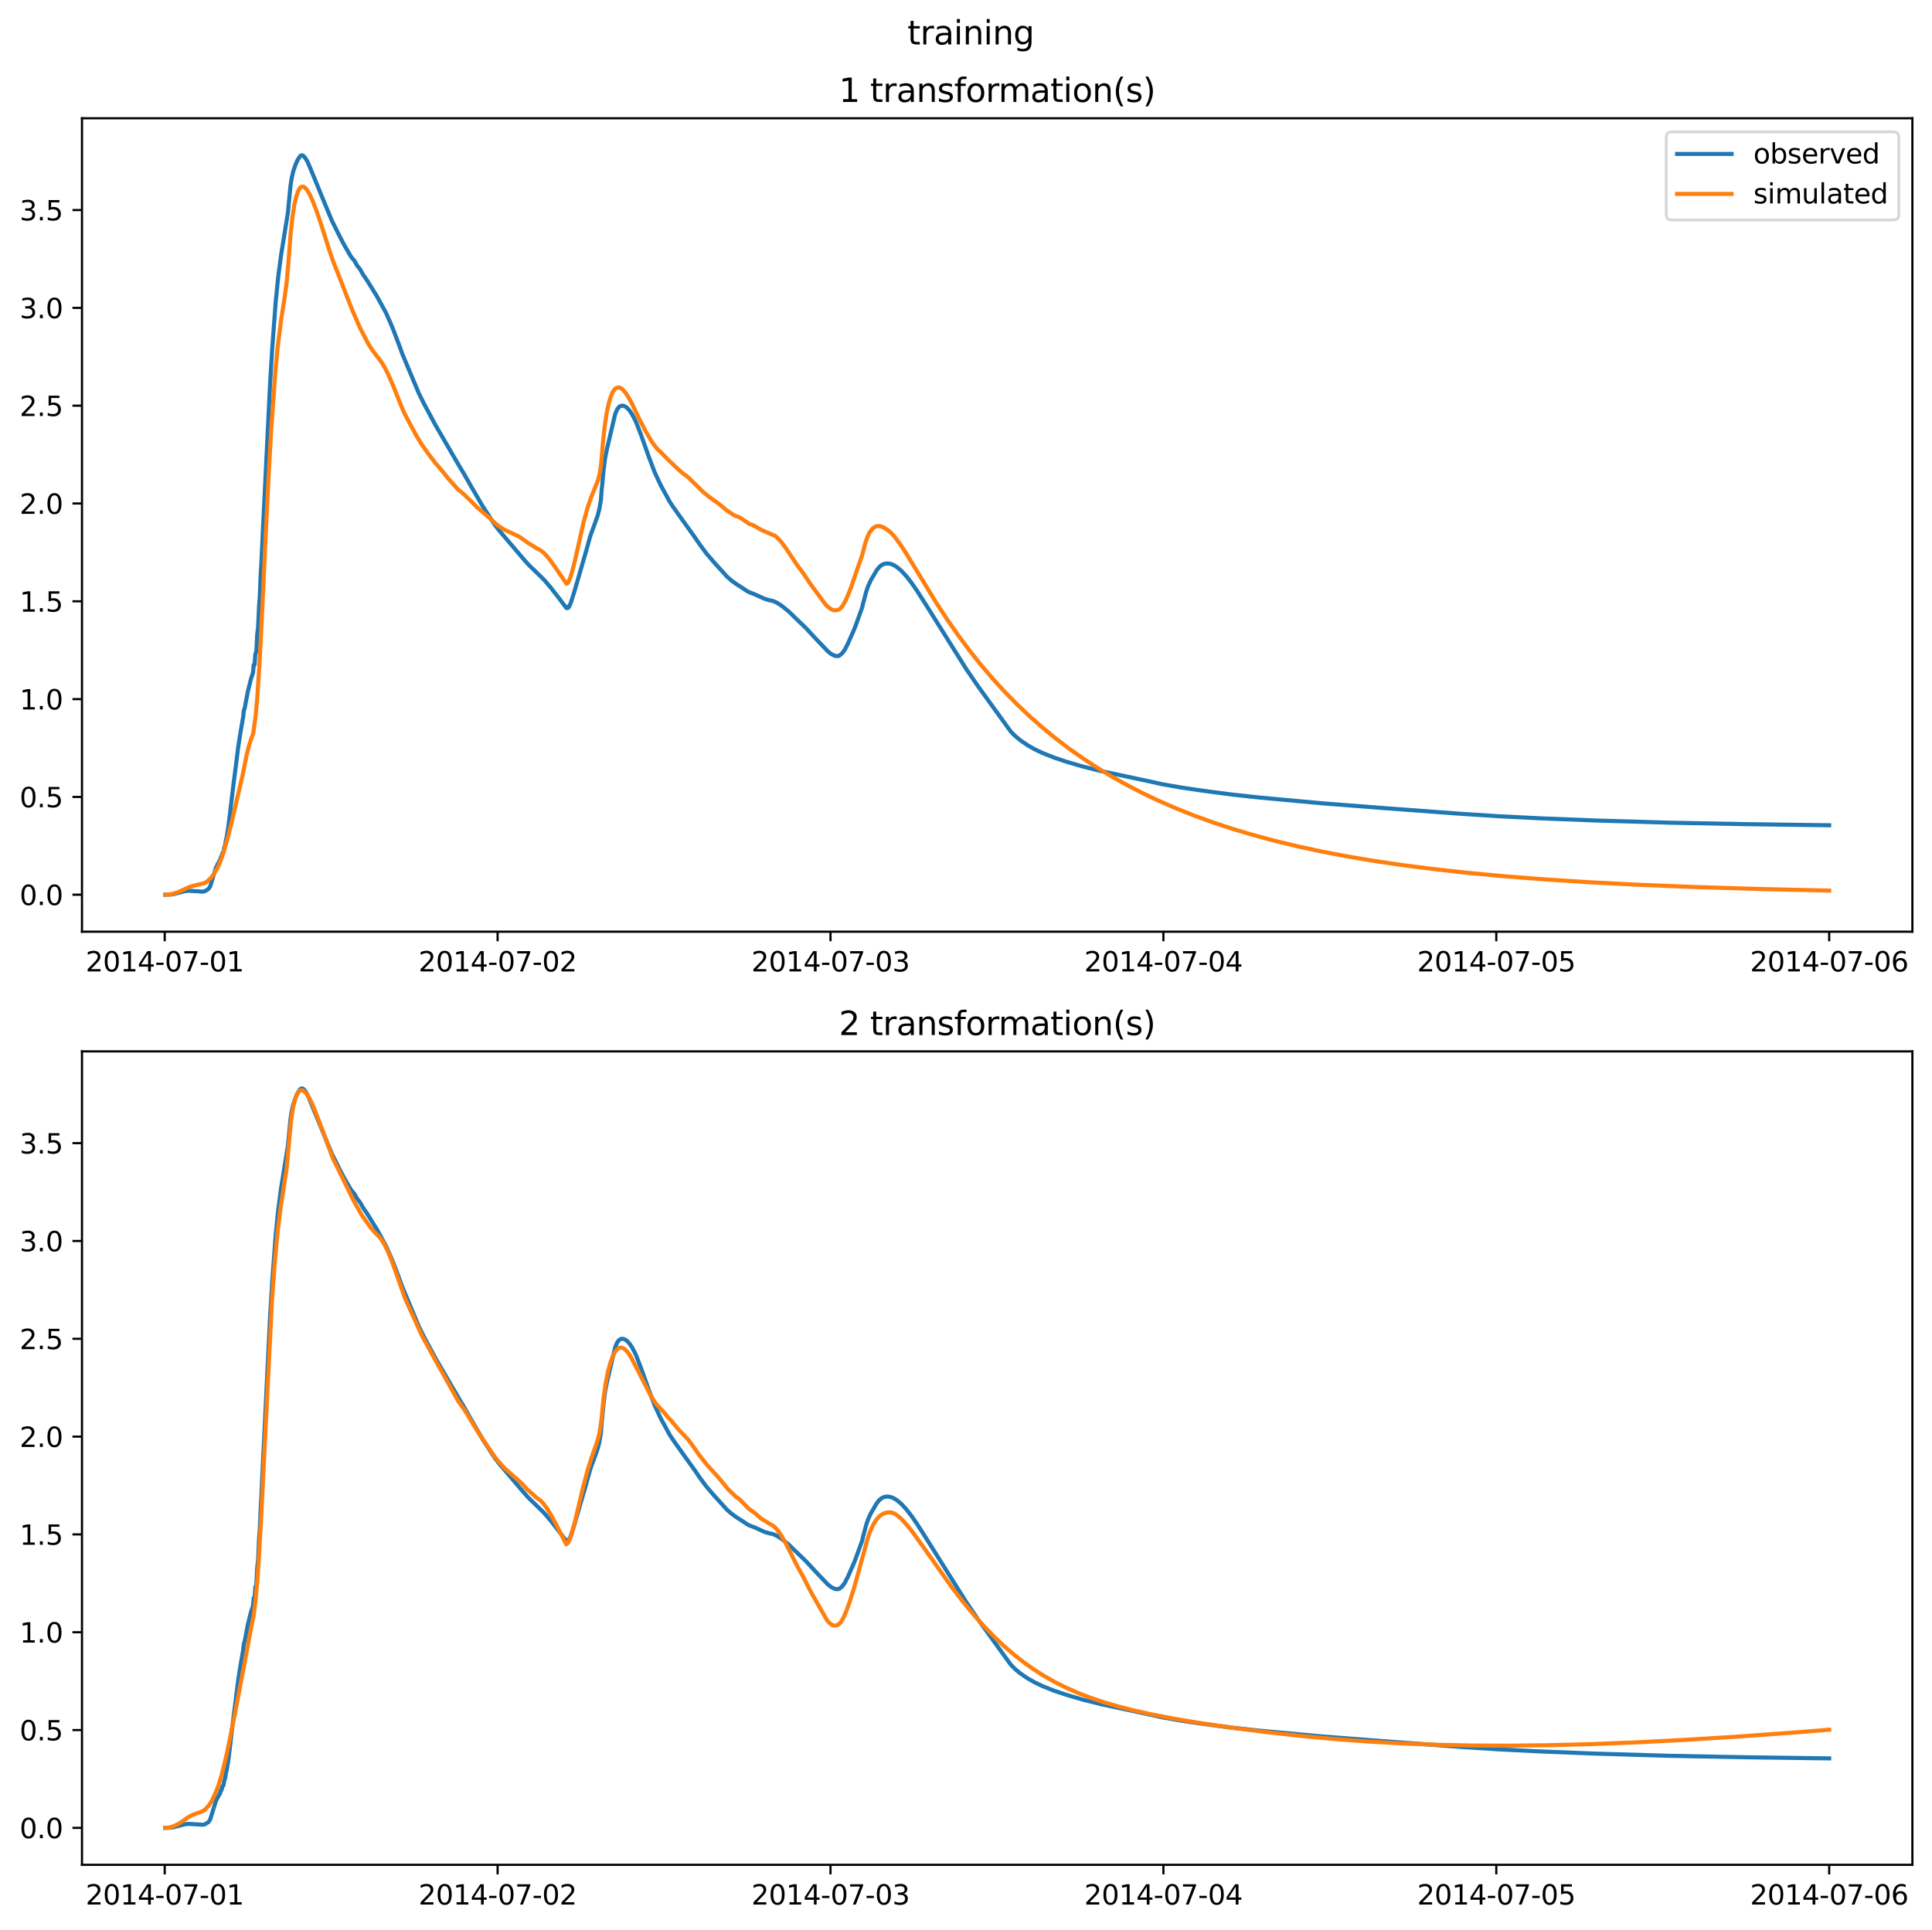 <?xml version="1.0" encoding="utf-8" standalone="no"?>
<!DOCTYPE svg PUBLIC "-//W3C//DTD SVG 1.1//EN"
  "http://www.w3.org/Graphics/SVG/1.1/DTD/svg11.dtd">
<svg xmlns:xlink="http://www.w3.org/1999/xlink" width="709.427pt" height="708.798pt" viewBox="0 0 709.427 708.798" xmlns="http://www.w3.org/2000/svg" version="1.1">
 <defs>
  <style type="text/css">*{stroke-linejoin: round; stroke-linecap: butt}</style>
 </defs>
 <g id="figure_1">
  <g id="patch_1">
   <path d="M 0 708.798 
L 709.427 708.798 
L 709.427 0 
L 0 0 
z
" style="fill: #ffffff"/>
  </g>
  <g id="axes_1">
   <g id="patch_2">
    <path d="M 30.103 342.2 
L 702.227 342.2 
L 702.227 43.44 
L 30.103 43.44 
z
" style="fill: #ffffff"/>
   </g>
   <g id="matplotlib.axis_1">
    <g id="xtick_1">
     <g id="line2d_1">
      <defs>
       <path id="mc8ec9357ed" d="M 0 0 
L 0 3.5 
" style="stroke: #000000; stroke-width: 0.8"/>
      </defs>
      <g>
       <use xlink:href="#mc8ec9357ed" x="60.484" y="342.2" style="stroke: #000000; stroke-width: 0.8"/>
      </g>
     </g>
     <g id="text_1">
      <!-- 2014-07-01 -->
      <g transform="translate(31.427 356.798) scale(0.1 -0.1)">
       <defs>
        <path id="DejaVuSans-32" d="M 1228 531 
L 3431 531 
L 3431 0 
L 469 0 
L 469 531 
Q 828 903 1448 1529 
Q 2069 2156 2228 2338 
Q 2531 2678 2651 2914 
Q 2772 3150 2772 3378 
Q 2772 3750 2511 3984 
Q 2250 4219 1831 4219 
Q 1534 4219 1204 4116 
Q 875 4013 500 3803 
L 500 4441 
Q 881 4594 1212 4672 
Q 1544 4750 1819 4750 
Q 2544 4750 2975 4387 
Q 3406 4025 3406 3419 
Q 3406 3131 3298 2873 
Q 3191 2616 2906 2266 
Q 2828 2175 2409 1742 
Q 1991 1309 1228 531 
z
" transform="scale(0.016)"/>
        <path id="DejaVuSans-30" d="M 2034 4250 
Q 1547 4250 1301 3770 
Q 1056 3291 1056 2328 
Q 1056 1369 1301 889 
Q 1547 409 2034 409 
Q 2525 409 2770 889 
Q 3016 1369 3016 2328 
Q 3016 3291 2770 3770 
Q 2525 4250 2034 4250 
z
M 2034 4750 
Q 2819 4750 3233 4129 
Q 3647 3509 3647 2328 
Q 3647 1150 3233 529 
Q 2819 -91 2034 -91 
Q 1250 -91 836 529 
Q 422 1150 422 2328 
Q 422 3509 836 4129 
Q 1250 4750 2034 4750 
z
" transform="scale(0.016)"/>
        <path id="DejaVuSans-31" d="M 794 531 
L 1825 531 
L 1825 4091 
L 703 3866 
L 703 4441 
L 1819 4666 
L 2450 4666 
L 2450 531 
L 3481 531 
L 3481 0 
L 794 0 
L 794 531 
z
" transform="scale(0.016)"/>
        <path id="DejaVuSans-34" d="M 2419 4116 
L 825 1625 
L 2419 1625 
L 2419 4116 
z
M 2253 4666 
L 3047 4666 
L 3047 1625 
L 3713 1625 
L 3713 1100 
L 3047 1100 
L 3047 0 
L 2419 0 
L 2419 1100 
L 313 1100 
L 313 1709 
L 2253 4666 
z
" transform="scale(0.016)"/>
        <path id="DejaVuSans-2d" d="M 313 2009 
L 1997 2009 
L 1997 1497 
L 313 1497 
L 313 2009 
z
" transform="scale(0.016)"/>
        <path id="DejaVuSans-37" d="M 525 4666 
L 3525 4666 
L 3525 4397 
L 1831 0 
L 1172 0 
L 2766 4134 
L 525 4134 
L 525 4666 
z
" transform="scale(0.016)"/>
       </defs>
       <use xlink:href="#DejaVuSans-32"/>
       <use xlink:href="#DejaVuSans-30" x="63.623"/>
       <use xlink:href="#DejaVuSans-31" x="127.246"/>
       <use xlink:href="#DejaVuSans-34" x="190.869"/>
       <use xlink:href="#DejaVuSans-2d" x="254.492"/>
       <use xlink:href="#DejaVuSans-30" x="290.576"/>
       <use xlink:href="#DejaVuSans-37" x="354.199"/>
       <use xlink:href="#DejaVuSans-2d" x="417.822"/>
       <use xlink:href="#DejaVuSans-30" x="453.906"/>
       <use xlink:href="#DejaVuSans-31" x="517.529"/>
      </g>
     </g>
    </g>
    <g id="xtick_2">
     <g id="line2d_2">
      <g>
       <use xlink:href="#mc8ec9357ed" x="182.723" y="342.2" style="stroke: #000000; stroke-width: 0.8"/>
      </g>
     </g>
     <g id="text_2">
      <!-- 2014-07-02 -->
      <g transform="translate(153.665 356.798) scale(0.1 -0.1)">
       <use xlink:href="#DejaVuSans-32"/>
       <use xlink:href="#DejaVuSans-30" x="63.623"/>
       <use xlink:href="#DejaVuSans-31" x="127.246"/>
       <use xlink:href="#DejaVuSans-34" x="190.869"/>
       <use xlink:href="#DejaVuSans-2d" x="254.492"/>
       <use xlink:href="#DejaVuSans-30" x="290.576"/>
       <use xlink:href="#DejaVuSans-37" x="354.199"/>
       <use xlink:href="#DejaVuSans-2d" x="417.822"/>
       <use xlink:href="#DejaVuSans-30" x="453.906"/>
       <use xlink:href="#DejaVuSans-32" x="517.529"/>
      </g>
     </g>
    </g>
    <g id="xtick_3">
     <g id="line2d_3">
      <g>
       <use xlink:href="#mc8ec9357ed" x="304.961" y="342.2" style="stroke: #000000; stroke-width: 0.8"/>
      </g>
     </g>
     <g id="text_3">
      <!-- 2014-07-03 -->
      <g transform="translate(275.903 356.798) scale(0.1 -0.1)">
       <defs>
        <path id="DejaVuSans-33" d="M 2597 2516 
Q 3050 2419 3304 2112 
Q 3559 1806 3559 1356 
Q 3559 666 3084 287 
Q 2609 -91 1734 -91 
Q 1441 -91 1130 -33 
Q 819 25 488 141 
L 488 750 
Q 750 597 1062 519 
Q 1375 441 1716 441 
Q 2309 441 2620 675 
Q 2931 909 2931 1356 
Q 2931 1769 2642 2001 
Q 2353 2234 1838 2234 
L 1294 2234 
L 1294 2753 
L 1863 2753 
Q 2328 2753 2575 2939 
Q 2822 3125 2822 3475 
Q 2822 3834 2567 4026 
Q 2313 4219 1838 4219 
Q 1578 4219 1281 4162 
Q 984 4106 628 3988 
L 628 4550 
Q 988 4650 1302 4700 
Q 1616 4750 1894 4750 
Q 2613 4750 3031 4423 
Q 3450 4097 3450 3541 
Q 3450 3153 3228 2886 
Q 3006 2619 2597 2516 
z
" transform="scale(0.016)"/>
       </defs>
       <use xlink:href="#DejaVuSans-32"/>
       <use xlink:href="#DejaVuSans-30" x="63.623"/>
       <use xlink:href="#DejaVuSans-31" x="127.246"/>
       <use xlink:href="#DejaVuSans-34" x="190.869"/>
       <use xlink:href="#DejaVuSans-2d" x="254.492"/>
       <use xlink:href="#DejaVuSans-30" x="290.576"/>
       <use xlink:href="#DejaVuSans-37" x="354.199"/>
       <use xlink:href="#DejaVuSans-2d" x="417.822"/>
       <use xlink:href="#DejaVuSans-30" x="453.906"/>
       <use xlink:href="#DejaVuSans-33" x="517.529"/>
      </g>
     </g>
    </g>
    <g id="xtick_4">
     <g id="line2d_4">
      <g>
       <use xlink:href="#mc8ec9357ed" x="427.199" y="342.2" style="stroke: #000000; stroke-width: 0.8"/>
      </g>
     </g>
     <g id="text_4">
      <!-- 2014-07-04 -->
      <g transform="translate(398.141 356.798) scale(0.1 -0.1)">
       <use xlink:href="#DejaVuSans-32"/>
       <use xlink:href="#DejaVuSans-30" x="63.623"/>
       <use xlink:href="#DejaVuSans-31" x="127.246"/>
       <use xlink:href="#DejaVuSans-34" x="190.869"/>
       <use xlink:href="#DejaVuSans-2d" x="254.492"/>
       <use xlink:href="#DejaVuSans-30" x="290.576"/>
       <use xlink:href="#DejaVuSans-37" x="354.199"/>
       <use xlink:href="#DejaVuSans-2d" x="417.822"/>
       <use xlink:href="#DejaVuSans-30" x="453.906"/>
       <use xlink:href="#DejaVuSans-34" x="517.529"/>
      </g>
     </g>
    </g>
    <g id="xtick_5">
     <g id="line2d_5">
      <g>
       <use xlink:href="#mc8ec9357ed" x="549.437" y="342.2" style="stroke: #000000; stroke-width: 0.8"/>
      </g>
     </g>
     <g id="text_5">
      <!-- 2014-07-05 -->
      <g transform="translate(520.38 356.798) scale(0.1 -0.1)">
       <defs>
        <path id="DejaVuSans-35" d="M 691 4666 
L 3169 4666 
L 3169 4134 
L 1269 4134 
L 1269 2991 
Q 1406 3038 1543 3061 
Q 1681 3084 1819 3084 
Q 2600 3084 3056 2656 
Q 3513 2228 3513 1497 
Q 3513 744 3044 326 
Q 2575 -91 1722 -91 
Q 1428 -91 1123 -41 
Q 819 9 494 109 
L 494 744 
Q 775 591 1075 516 
Q 1375 441 1709 441 
Q 2250 441 2565 725 
Q 2881 1009 2881 1497 
Q 2881 1984 2565 2268 
Q 2250 2553 1709 2553 
Q 1456 2553 1204 2497 
Q 953 2441 691 2322 
L 691 4666 
z
" transform="scale(0.016)"/>
       </defs>
       <use xlink:href="#DejaVuSans-32"/>
       <use xlink:href="#DejaVuSans-30" x="63.623"/>
       <use xlink:href="#DejaVuSans-31" x="127.246"/>
       <use xlink:href="#DejaVuSans-34" x="190.869"/>
       <use xlink:href="#DejaVuSans-2d" x="254.492"/>
       <use xlink:href="#DejaVuSans-30" x="290.576"/>
       <use xlink:href="#DejaVuSans-37" x="354.199"/>
       <use xlink:href="#DejaVuSans-2d" x="417.822"/>
       <use xlink:href="#DejaVuSans-30" x="453.906"/>
       <use xlink:href="#DejaVuSans-35" x="517.529"/>
      </g>
     </g>
    </g>
    <g id="xtick_6">
     <g id="line2d_6">
      <g>
       <use xlink:href="#mc8ec9357ed" x="671.676" y="342.2" style="stroke: #000000; stroke-width: 0.8"/>
      </g>
     </g>
     <g id="text_6">
      <!-- 2014-07-06 -->
      <g transform="translate(642.618 356.798) scale(0.1 -0.1)">
       <defs>
        <path id="DejaVuSans-36" d="M 2113 2584 
Q 1688 2584 1439 2293 
Q 1191 2003 1191 1497 
Q 1191 994 1439 701 
Q 1688 409 2113 409 
Q 2538 409 2786 701 
Q 3034 994 3034 1497 
Q 3034 2003 2786 2293 
Q 2538 2584 2113 2584 
z
M 3366 4563 
L 3366 3988 
Q 3128 4100 2886 4159 
Q 2644 4219 2406 4219 
Q 1781 4219 1451 3797 
Q 1122 3375 1075 2522 
Q 1259 2794 1537 2939 
Q 1816 3084 2150 3084 
Q 2853 3084 3261 2657 
Q 3669 2231 3669 1497 
Q 3669 778 3244 343 
Q 2819 -91 2113 -91 
Q 1303 -91 875 529 
Q 447 1150 447 2328 
Q 447 3434 972 4092 
Q 1497 4750 2381 4750 
Q 2619 4750 2861 4703 
Q 3103 4656 3366 4563 
z
" transform="scale(0.016)"/>
       </defs>
       <use xlink:href="#DejaVuSans-32"/>
       <use xlink:href="#DejaVuSans-30" x="63.623"/>
       <use xlink:href="#DejaVuSans-31" x="127.246"/>
       <use xlink:href="#DejaVuSans-34" x="190.869"/>
       <use xlink:href="#DejaVuSans-2d" x="254.492"/>
       <use xlink:href="#DejaVuSans-30" x="290.576"/>
       <use xlink:href="#DejaVuSans-37" x="354.199"/>
       <use xlink:href="#DejaVuSans-2d" x="417.822"/>
       <use xlink:href="#DejaVuSans-30" x="453.906"/>
       <use xlink:href="#DejaVuSans-36" x="517.529"/>
      </g>
     </g>
    </g>
   </g>
   <g id="matplotlib.axis_2">
    <g id="ytick_1">
     <g id="line2d_7">
      <defs>
       <path id="m02c4677314" d="M 0 0 
L -3.5 0 
" style="stroke: #000000; stroke-width: 0.8"/>
      </defs>
      <g>
       <use xlink:href="#m02c4677314" x="30.103" y="328.619" style="stroke: #000000; stroke-width: 0.8"/>
      </g>
     </g>
     <g id="text_7">
      <!-- 0.0 -->
      <g transform="translate(7.2 332.418) scale(0.1 -0.1)">
       <defs>
        <path id="DejaVuSans-2e" d="M 684 794 
L 1344 794 
L 1344 0 
L 684 0 
L 684 794 
z
" transform="scale(0.016)"/>
       </defs>
       <use xlink:href="#DejaVuSans-30"/>
       <use xlink:href="#DejaVuSans-2e" x="63.623"/>
       <use xlink:href="#DejaVuSans-30" x="95.41"/>
      </g>
     </g>
    </g>
    <g id="ytick_2">
     <g id="line2d_8">
      <g>
       <use xlink:href="#m02c4677314" x="30.103" y="292.694" style="stroke: #000000; stroke-width: 0.8"/>
      </g>
     </g>
     <g id="text_8">
      <!-- 0.5 -->
      <g transform="translate(7.2 296.493) scale(0.1 -0.1)">
       <use xlink:href="#DejaVuSans-30"/>
       <use xlink:href="#DejaVuSans-2e" x="63.623"/>
       <use xlink:href="#DejaVuSans-35" x="95.41"/>
      </g>
     </g>
    </g>
    <g id="ytick_3">
     <g id="line2d_9">
      <g>
       <use xlink:href="#m02c4677314" x="30.103" y="256.769" style="stroke: #000000; stroke-width: 0.8"/>
      </g>
     </g>
     <g id="text_9">
      <!-- 1.0 -->
      <g transform="translate(7.2 260.569) scale(0.1 -0.1)">
       <use xlink:href="#DejaVuSans-31"/>
       <use xlink:href="#DejaVuSans-2e" x="63.623"/>
       <use xlink:href="#DejaVuSans-30" x="95.41"/>
      </g>
     </g>
    </g>
    <g id="ytick_4">
     <g id="line2d_10">
      <g>
       <use xlink:href="#m02c4677314" x="30.103" y="220.845" style="stroke: #000000; stroke-width: 0.8"/>
      </g>
     </g>
     <g id="text_10">
      <!-- 1.5 -->
      <g transform="translate(7.2 224.644) scale(0.1 -0.1)">
       <use xlink:href="#DejaVuSans-31"/>
       <use xlink:href="#DejaVuSans-2e" x="63.623"/>
       <use xlink:href="#DejaVuSans-35" x="95.41"/>
      </g>
     </g>
    </g>
    <g id="ytick_5">
     <g id="line2d_11">
      <g>
       <use xlink:href="#m02c4677314" x="30.103" y="184.92" style="stroke: #000000; stroke-width: 0.8"/>
      </g>
     </g>
     <g id="text_11">
      <!-- 2.0 -->
      <g transform="translate(7.2 188.719) scale(0.1 -0.1)">
       <use xlink:href="#DejaVuSans-32"/>
       <use xlink:href="#DejaVuSans-2e" x="63.623"/>
       <use xlink:href="#DejaVuSans-30" x="95.41"/>
      </g>
     </g>
    </g>
    <g id="ytick_6">
     <g id="line2d_12">
      <g>
       <use xlink:href="#m02c4677314" x="30.103" y="148.995" style="stroke: #000000; stroke-width: 0.8"/>
      </g>
     </g>
     <g id="text_12">
      <!-- 2.5 -->
      <g transform="translate(7.2 152.794) scale(0.1 -0.1)">
       <use xlink:href="#DejaVuSans-32"/>
       <use xlink:href="#DejaVuSans-2e" x="63.623"/>
       <use xlink:href="#DejaVuSans-35" x="95.41"/>
      </g>
     </g>
    </g>
    <g id="ytick_7">
     <g id="line2d_13">
      <g>
       <use xlink:href="#m02c4677314" x="30.103" y="113.07" style="stroke: #000000; stroke-width: 0.8"/>
      </g>
     </g>
     <g id="text_13">
      <!-- 3.0 -->
      <g transform="translate(7.2 116.869) scale(0.1 -0.1)">
       <use xlink:href="#DejaVuSans-33"/>
       <use xlink:href="#DejaVuSans-2e" x="63.623"/>
       <use xlink:href="#DejaVuSans-30" x="95.41"/>
      </g>
     </g>
    </g>
    <g id="ytick_8">
     <g id="line2d_14">
      <g>
       <use xlink:href="#m02c4677314" x="30.103" y="77.145" style="stroke: #000000; stroke-width: 0.8"/>
      </g>
     </g>
     <g id="text_14">
      <!-- 3.5 -->
      <g transform="translate(7.2 80.944) scale(0.1 -0.1)">
       <use xlink:href="#DejaVuSans-33"/>
       <use xlink:href="#DejaVuSans-2e" x="63.623"/>
       <use xlink:href="#DejaVuSans-35" x="95.41"/>
      </g>
     </g>
    </g>
   </g>
   <g id="line2d_15">
    <path d="M 60.654 328.619 
L 63.116 328.517 
L 64.729 328.13 
L 67.87 327.312 
L 69.058 327.167 
L 70.671 327.241 
L 74.576 327.48 
L 75.34 327.256 
L 76.528 326.515 
L 76.868 326.071 
L 77.207 325.467 
L 79.329 318.601 
L 79.669 318.059 
L 79.924 317.314 
L 80.178 317.144 
L 80.518 316.275 
L 80.688 316.281 
L 80.773 316.148 
L 81.112 314.76 
L 81.282 314.822 
L 81.367 314.676 
L 81.706 313.279 
L 81.961 313.189 
L 82.046 312.961 
L 82.385 311.168 
L 82.64 310.512 
L 82.98 308.416 
L 83.234 307.461 
L 83.659 304.848 
L 83.829 303.851 
L 84.338 299.737 
L 85.781 287.646 
L 86.205 284.455 
L 87.479 274.301 
L 88.412 268.358 
L 89.346 262.971 
L 89.516 261.072 
L 89.771 260.4 
L 90.025 259.174 
L 90.959 254.208 
L 92.148 249.363 
L 92.912 247.069 
L 93.166 244.161 
L 93.336 244.331 
L 93.421 244.264 
L 93.506 243.962 
L 93.76 240.162 
L 94.015 239.719 
L 94.185 238.4 
L 94.439 233.1 
L 94.779 230.209 
L 95.119 222.735 
L 95.373 219.406 
L 95.713 211.292 
L 95.967 207.051 
L 96.392 197.953 
L 97.071 183.897 
L 99.193 140.52 
L 99.957 128.073 
L 101.231 110.921 
L 102.164 101.658 
L 103.183 93.846 
L 105.73 78.05 
L 106.663 68.275 
L 107.173 65.084 
L 107.682 62.951 
L 108.531 60.449 
L 109.295 58.733 
L 110.229 57.298 
L 110.653 57.052 
L 110.993 57.044 
L 111.332 57.196 
L 112.011 57.899 
L 112.436 58.554 
L 113.03 59.654 
L 113.624 61.016 
L 115.407 65.353 
L 119.142 74.47 
L 121.943 81.214 
L 124.914 87.148 
L 126.272 89.757 
L 128.479 93.574 
L 129.074 94.54 
L 130.177 95.797 
L 131.111 97.505 
L 132.299 99.02 
L 133.233 100.717 
L 135.101 103.471 
L 136.544 105.811 
L 137.478 107.336 
L 138.242 108.532 
L 141.722 114.881 
L 143.42 118.704 
L 144.269 120.738 
L 146.221 125.837 
L 147.749 130.039 
L 153.776 144.418 
L 155.728 148.348 
L 159.888 156.111 
L 168.886 171.595 
L 169.99 173.375 
L 173.045 178.717 
L 177.205 185.865 
L 180.516 190.999 
L 181.959 193.12 
L 183.487 195.067 
L 184.93 196.767 
L 186.458 198.554 
L 191.551 204.534 
L 192.655 205.819 
L 194.098 207.424 
L 198.002 211.208 
L 199.87 213.047 
L 202.247 215.834 
L 205.048 219.436 
L 207.934 223.271 
L 208.104 222.92 
L 208.359 223.355 
L 208.444 223.372 
L 208.613 222.803 
L 208.698 222.847 
L 208.868 223.005 
L 209.038 222.79 
L 209.377 221.857 
L 209.547 221.549 
L 210.82 217.576 
L 215.065 202.966 
L 216.763 196.845 
L 218.63 191.725 
L 219.479 189.308 
L 220.073 187.027 
L 220.413 185.018 
L 220.667 183.515 
L 220.922 179.813 
L 221.092 178.506 
L 221.601 172.99 
L 222.195 168.29 
L 222.875 164.903 
L 225.846 152.251 
L 226.525 150.554 
L 227.119 149.666 
L 227.713 149.182 
L 228.307 148.998 
L 228.902 149.036 
L 229.666 149.358 
L 230.345 149.874 
L 231.194 150.819 
L 232.042 152.075 
L 233.061 153.978 
L 233.74 155.488 
L 235.523 160.107 
L 237.985 167.069 
L 240.361 173.383 
L 242.568 178.132 
L 245.964 184.358 
L 247.322 186.389 
L 250.633 191.047 
L 255.217 197.437 
L 256.915 199.933 
L 259.291 203.152 
L 261.923 206.232 
L 267.016 211.853 
L 268.714 213.313 
L 270.157 214.367 
L 273.213 216.329 
L 274.316 217.1 
L 275.25 217.579 
L 277.033 218.241 
L 280.683 219.907 
L 282.466 220.444 
L 283.654 220.673 
L 285.182 221.301 
L 287.05 222.505 
L 289.681 224.64 
L 291.718 226.624 
L 293.416 228.255 
L 296.048 230.798 
L 299.613 234.653 
L 304.027 239.269 
L 305.216 240.21 
L 306.404 240.786 
L 306.744 240.913 
L 306.998 240.908 
L 307.253 240.95 
L 307.508 240.967 
L 307.762 240.881 
L 308.102 240.895 
L 309.375 239.824 
L 309.63 239.345 
L 309.884 239.143 
L 310.394 238.284 
L 310.564 237.932 
L 310.818 237.338 
L 311.073 237.013 
L 313.619 231.232 
L 313.959 230.377 
L 314.638 228.534 
L 316.591 223.118 
L 316.93 221.548 
L 317.1 221.049 
L 318.034 217.435 
L 318.798 215.196 
L 319.816 213.017 
L 321.854 209.535 
L 322.618 208.524 
L 323.466 207.723 
L 324.315 207.225 
L 325.164 206.982 
L 326.353 206.97 
L 327.371 207.216 
L 328.39 207.671 
L 329.578 208.449 
L 331.021 209.702 
L 332.719 211.529 
L 334.672 214.013 
L 336.794 217.085 
L 340.189 222.414 
L 354.875 245.829 
L 359.204 252.151 
L 371.173 268.713 
L 372.786 270.344 
L 374.654 271.885 
L 377.455 273.792 
L 379.832 275.142 
L 382.803 276.56 
L 387.047 278.252 
L 391.546 279.76 
L 397.488 281.508 
L 404.449 283.237 
L 414.126 285.294 
L 422.615 287.108 
L 426.69 288.014 
L 433.736 289.246 
L 441.46 290.389 
L 452.411 291.832 
L 462.088 292.888 
L 485.347 295.033 
L 507.248 296.732 
L 537.044 298.94 
L 550.032 299.774 
L 565.566 300.557 
L 585.939 301.357 
L 613.443 302.171 
L 640.607 302.692 
L 671.676 303.106 
L 671.676 303.106 
" clip-path="url(#p7c795c8676)" style="fill: none; stroke: #1f77b4; stroke-width: 1.5; stroke-linecap: square"/>
   </g>
   <g id="line2d_16">
    <path d="M 60.654 328.619 
L 62.352 328.511 
L 63.88 328.174 
L 65.747 327.526 
L 67.785 326.57 
L 69.907 325.649 
L 71.605 325.189 
L 74.915 324.407 
L 75.934 323.85 
L 77.292 322.634 
L 78.396 321.219 
L 79.924 318.603 
L 80.857 316.575 
L 82.216 312.667 
L 83.744 307.312 
L 85.441 300.429 
L 87.054 293.414 
L 89.007 285.023 
L 89.516 282.605 
L 90.535 277.426 
L 91.468 273.729 
L 92.402 270.911 
L 92.996 269.296 
L 93.845 263.085 
L 94.439 256.646 
L 95.203 245.087 
L 95.798 233.921 
L 96.647 216.352 
L 97.411 199.651 
L 98.599 175.484 
L 99.533 158.666 
L 101.146 136.108 
L 101.994 127.266 
L 103.268 117.18 
L 104.541 109.093 
L 105.305 103.281 
L 105.984 95.53 
L 106.663 86.501 
L 107.342 80.091 
L 108.022 75.59 
L 108.701 72.481 
L 109.465 70.22 
L 110.059 69.137 
L 110.568 68.654 
L 111.077 68.511 
L 111.587 68.647 
L 112.181 69.099 
L 112.86 69.941 
L 113.709 71.388 
L 114.813 73.772 
L 116.256 77.527 
L 118.038 82.781 
L 120.84 91.64 
L 122.113 95.404 
L 124.744 102.078 
L 129.159 113.436 
L 132.13 120.281 
L 135.101 126.031 
L 136.544 128.328 
L 138.496 130.944 
L 139.939 132.786 
L 141.213 134.865 
L 142.571 137.546 
L 144.353 141.606 
L 146.9 148.023 
L 148.258 151.283 
L 149.956 154.582 
L 152.842 159.916 
L 154.71 163.015 
L 157.002 166.266 
L 157.935 167.529 
L 159.718 169.865 
L 162.774 173.472 
L 164.557 175.728 
L 165.66 176.928 
L 168.122 179.714 
L 169.056 180.457 
L 170.159 181.367 
L 171.348 182.519 
L 173.64 184.772 
L 175.253 186.4 
L 177.969 188.701 
L 179.497 190.009 
L 182.638 192.884 
L 184.93 194.401 
L 190.617 197.088 
L 192.485 198.385 
L 194.013 199.509 
L 194.947 200.016 
L 197.069 201.384 
L 198.512 202.116 
L 199.53 202.926 
L 200.804 204.242 
L 202.417 206.261 
L 204.624 209.423 
L 208.019 214.403 
L 208.529 214.131 
L 209.462 212.034 
L 209.972 210.357 
L 211.075 206.077 
L 214.301 191.785 
L 215.744 186.532 
L 216.932 183.007 
L 219.649 176.229 
L 220.243 173.639 
L 220.752 170.337 
L 221.347 162.952 
L 222.026 156.661 
L 222.705 152.089 
L 223.469 148.38 
L 224.233 145.774 
L 224.997 143.985 
L 225.676 142.989 
L 226.27 142.496 
L 226.864 142.296 
L 227.458 142.348 
L 228.053 142.616 
L 228.817 143.234 
L 229.666 144.223 
L 230.769 145.892 
L 232.127 148.396 
L 234.759 153.904 
L 237.221 158.644 
L 239.343 162.232 
L 240.786 164.246 
L 241.465 165.009 
L 242.823 166.261 
L 244.096 167.604 
L 245.794 169.298 
L 246.728 170.156 
L 248.341 171.725 
L 249.614 172.888 
L 250.548 173.668 
L 251.312 174.306 
L 252.161 174.856 
L 253.179 175.767 
L 258.273 180.771 
L 260.225 182.355 
L 263.96 185.056 
L 266.677 187.318 
L 269.223 189.066 
L 270.327 189.576 
L 271.176 189.848 
L 272.279 190.478 
L 275.165 192.425 
L 276.269 192.779 
L 277.288 193.314 
L 279.495 194.609 
L 280.428 195.002 
L 281.617 195.549 
L 284.588 196.795 
L 285.607 197.664 
L 286.88 199.066 
L 288.493 201.205 
L 290.7 204.539 
L 292.822 207.708 
L 294.774 210.312 
L 297.661 214.584 
L 300.037 217.82 
L 303.093 221.959 
L 303.942 222.84 
L 305.216 223.78 
L 306.319 224.196 
L 307.677 224.055 
L 308.441 223.632 
L 309.036 222.997 
L 309.715 221.99 
L 310.479 220.587 
L 311.582 218.088 
L 312.601 215.469 
L 315.063 208.248 
L 316.506 204.16 
L 316.76 203.235 
L 317.694 199.593 
L 318.543 197.149 
L 319.307 195.588 
L 320.071 194.494 
L 320.835 193.778 
L 321.684 193.336 
L 322.448 193.198 
L 323.297 193.284 
L 324.485 193.734 
L 326.098 194.76 
L 327.286 195.789 
L 328.56 197.198 
L 330.173 199.351 
L 332.634 203.079 
L 336.115 208.782 
L 343.5 220.918 
L 347.829 227.56 
L 351.989 233.533 
L 356.148 239.116 
L 360.308 244.331 
L 364.552 249.302 
L 368.881 254.034 
L 373.296 258.535 
L 377.879 262.891 
L 382.548 267.022 
L 387.387 271.002 
L 392.31 274.764 
L 397.404 278.376 
L 402.667 281.833 
L 408.099 285.134 
L 413.702 288.278 
L 419.474 291.264 
L 425.501 294.131 
L 431.783 296.873 
L 438.319 299.483 
L 445.195 301.987 
L 452.326 304.346 
L 459.881 306.609 
L 467.775 308.741 
L 476.094 310.757 
L 484.923 312.667 
L 494.345 314.475 
L 504.362 316.168 
L 515.058 317.748 
L 526.603 319.225 
L 539.081 320.594 
L 552.578 321.848 
L 567.349 322.994 
L 583.647 324.033 
L 601.813 324.966 
L 622.356 325.793 
L 645.87 326.511 
L 671.676 327.091 
L 671.676 327.091 
" clip-path="url(#p7c795c8676)" style="fill: none; stroke: #ff7f0e; stroke-width: 1.5; stroke-linecap: square"/>
   </g>
   <g id="patch_3">
    <path d="M 30.103 342.2 
L 30.103 43.44 
" style="fill: none; stroke: #000000; stroke-width: 0.8; stroke-linejoin: miter; stroke-linecap: square"/>
   </g>
   <g id="patch_4">
    <path d="M 702.227 342.2 
L 702.227 43.44 
" style="fill: none; stroke: #000000; stroke-width: 0.8; stroke-linejoin: miter; stroke-linecap: square"/>
   </g>
   <g id="patch_5">
    <path d="M 30.103 342.2 
L 702.227 342.2 
" style="fill: none; stroke: #000000; stroke-width: 0.8; stroke-linejoin: miter; stroke-linecap: square"/>
   </g>
   <g id="patch_6">
    <path d="M 30.103 43.44 
L 702.227 43.44 
" style="fill: none; stroke: #000000; stroke-width: 0.8; stroke-linejoin: miter; stroke-linecap: square"/>
   </g>
   <g id="text_15">
    <!-- 1 transformation(s) -->
    <g transform="translate(308.05 37.44) scale(0.12 -0.12)">
     <defs>
      <path id="DejaVuSans-20" transform="scale(0.016)"/>
      <path id="DejaVuSans-74" d="M 1172 4494 
L 1172 3500 
L 2356 3500 
L 2356 3053 
L 1172 3053 
L 1172 1153 
Q 1172 725 1289 603 
Q 1406 481 1766 481 
L 2356 481 
L 2356 0 
L 1766 0 
Q 1100 0 847 248 
Q 594 497 594 1153 
L 594 3053 
L 172 3053 
L 172 3500 
L 594 3500 
L 594 4494 
L 1172 4494 
z
" transform="scale(0.016)"/>
      <path id="DejaVuSans-72" d="M 2631 2963 
Q 2534 3019 2420 3045 
Q 2306 3072 2169 3072 
Q 1681 3072 1420 2755 
Q 1159 2438 1159 1844 
L 1159 0 
L 581 0 
L 581 3500 
L 1159 3500 
L 1159 2956 
Q 1341 3275 1631 3429 
Q 1922 3584 2338 3584 
Q 2397 3584 2469 3576 
Q 2541 3569 2628 3553 
L 2631 2963 
z
" transform="scale(0.016)"/>
      <path id="DejaVuSans-61" d="M 2194 1759 
Q 1497 1759 1228 1600 
Q 959 1441 959 1056 
Q 959 750 1161 570 
Q 1363 391 1709 391 
Q 2188 391 2477 730 
Q 2766 1069 2766 1631 
L 2766 1759 
L 2194 1759 
z
M 3341 1997 
L 3341 0 
L 2766 0 
L 2766 531 
Q 2569 213 2275 61 
Q 1981 -91 1556 -91 
Q 1019 -91 701 211 
Q 384 513 384 1019 
Q 384 1609 779 1909 
Q 1175 2209 1959 2209 
L 2766 2209 
L 2766 2266 
Q 2766 2663 2505 2880 
Q 2244 3097 1772 3097 
Q 1472 3097 1187 3025 
Q 903 2953 641 2809 
L 641 3341 
Q 956 3463 1253 3523 
Q 1550 3584 1831 3584 
Q 2591 3584 2966 3190 
Q 3341 2797 3341 1997 
z
" transform="scale(0.016)"/>
      <path id="DejaVuSans-6e" d="M 3513 2113 
L 3513 0 
L 2938 0 
L 2938 2094 
Q 2938 2591 2744 2837 
Q 2550 3084 2163 3084 
Q 1697 3084 1428 2787 
Q 1159 2491 1159 1978 
L 1159 0 
L 581 0 
L 581 3500 
L 1159 3500 
L 1159 2956 
Q 1366 3272 1645 3428 
Q 1925 3584 2291 3584 
Q 2894 3584 3203 3211 
Q 3513 2838 3513 2113 
z
" transform="scale(0.016)"/>
      <path id="DejaVuSans-73" d="M 2834 3397 
L 2834 2853 
Q 2591 2978 2328 3040 
Q 2066 3103 1784 3103 
Q 1356 3103 1142 2972 
Q 928 2841 928 2578 
Q 928 2378 1081 2264 
Q 1234 2150 1697 2047 
L 1894 2003 
Q 2506 1872 2764 1633 
Q 3022 1394 3022 966 
Q 3022 478 2636 193 
Q 2250 -91 1575 -91 
Q 1294 -91 989 -36 
Q 684 19 347 128 
L 347 722 
Q 666 556 975 473 
Q 1284 391 1588 391 
Q 1994 391 2212 530 
Q 2431 669 2431 922 
Q 2431 1156 2273 1281 
Q 2116 1406 1581 1522 
L 1381 1569 
Q 847 1681 609 1914 
Q 372 2147 372 2553 
Q 372 3047 722 3315 
Q 1072 3584 1716 3584 
Q 2034 3584 2315 3537 
Q 2597 3491 2834 3397 
z
" transform="scale(0.016)"/>
      <path id="DejaVuSans-66" d="M 2375 4863 
L 2375 4384 
L 1825 4384 
Q 1516 4384 1395 4259 
Q 1275 4134 1275 3809 
L 1275 3500 
L 2222 3500 
L 2222 3053 
L 1275 3053 
L 1275 0 
L 697 0 
L 697 3053 
L 147 3053 
L 147 3500 
L 697 3500 
L 697 3744 
Q 697 4328 969 4595 
Q 1241 4863 1831 4863 
L 2375 4863 
z
" transform="scale(0.016)"/>
      <path id="DejaVuSans-6f" d="M 1959 3097 
Q 1497 3097 1228 2736 
Q 959 2375 959 1747 
Q 959 1119 1226 758 
Q 1494 397 1959 397 
Q 2419 397 2687 759 
Q 2956 1122 2956 1747 
Q 2956 2369 2687 2733 
Q 2419 3097 1959 3097 
z
M 1959 3584 
Q 2709 3584 3137 3096 
Q 3566 2609 3566 1747 
Q 3566 888 3137 398 
Q 2709 -91 1959 -91 
Q 1206 -91 779 398 
Q 353 888 353 1747 
Q 353 2609 779 3096 
Q 1206 3584 1959 3584 
z
" transform="scale(0.016)"/>
      <path id="DejaVuSans-6d" d="M 3328 2828 
Q 3544 3216 3844 3400 
Q 4144 3584 4550 3584 
Q 5097 3584 5394 3201 
Q 5691 2819 5691 2113 
L 5691 0 
L 5113 0 
L 5113 2094 
Q 5113 2597 4934 2840 
Q 4756 3084 4391 3084 
Q 3944 3084 3684 2787 
Q 3425 2491 3425 1978 
L 3425 0 
L 2847 0 
L 2847 2094 
Q 2847 2600 2669 2842 
Q 2491 3084 2119 3084 
Q 1678 3084 1418 2786 
Q 1159 2488 1159 1978 
L 1159 0 
L 581 0 
L 581 3500 
L 1159 3500 
L 1159 2956 
Q 1356 3278 1631 3431 
Q 1906 3584 2284 3584 
Q 2666 3584 2933 3390 
Q 3200 3197 3328 2828 
z
" transform="scale(0.016)"/>
      <path id="DejaVuSans-69" d="M 603 3500 
L 1178 3500 
L 1178 0 
L 603 0 
L 603 3500 
z
M 603 4863 
L 1178 4863 
L 1178 4134 
L 603 4134 
L 603 4863 
z
" transform="scale(0.016)"/>
      <path id="DejaVuSans-28" d="M 1984 4856 
Q 1566 4138 1362 3434 
Q 1159 2731 1159 2009 
Q 1159 1288 1364 580 
Q 1569 -128 1984 -844 
L 1484 -844 
Q 1016 -109 783 600 
Q 550 1309 550 2009 
Q 550 2706 781 3412 
Q 1013 4119 1484 4856 
L 1984 4856 
z
" transform="scale(0.016)"/>
      <path id="DejaVuSans-29" d="M 513 4856 
L 1013 4856 
Q 1481 4119 1714 3412 
Q 1947 2706 1947 2009 
Q 1947 1309 1714 600 
Q 1481 -109 1013 -844 
L 513 -844 
Q 928 -128 1133 580 
Q 1338 1288 1338 2009 
Q 1338 2731 1133 3434 
Q 928 4138 513 4856 
z
" transform="scale(0.016)"/>
     </defs>
     <use xlink:href="#DejaVuSans-31"/>
     <use xlink:href="#DejaVuSans-20" x="63.623"/>
     <use xlink:href="#DejaVuSans-74" x="95.41"/>
     <use xlink:href="#DejaVuSans-72" x="134.619"/>
     <use xlink:href="#DejaVuSans-61" x="175.732"/>
     <use xlink:href="#DejaVuSans-6e" x="237.012"/>
     <use xlink:href="#DejaVuSans-73" x="300.391"/>
     <use xlink:href="#DejaVuSans-66" x="352.49"/>
     <use xlink:href="#DejaVuSans-6f" x="387.695"/>
     <use xlink:href="#DejaVuSans-72" x="448.877"/>
     <use xlink:href="#DejaVuSans-6d" x="488.24"/>
     <use xlink:href="#DejaVuSans-61" x="585.652"/>
     <use xlink:href="#DejaVuSans-74" x="646.932"/>
     <use xlink:href="#DejaVuSans-69" x="686.141"/>
     <use xlink:href="#DejaVuSans-6f" x="713.924"/>
     <use xlink:href="#DejaVuSans-6e" x="775.105"/>
     <use xlink:href="#DejaVuSans-28" x="838.484"/>
     <use xlink:href="#DejaVuSans-73" x="877.498"/>
     <use xlink:href="#DejaVuSans-29" x="929.598"/>
    </g>
   </g>
   <g id="legend_1">
    <g id="patch_7">
     <path d="M 613.833 80.796 
L 695.227 80.796 
Q 697.227 80.796 697.227 78.796 
L 697.227 50.44 
Q 697.227 48.44 695.227 48.44 
L 613.833 48.44 
Q 611.833 48.44 611.833 50.44 
L 611.833 78.796 
Q 611.833 80.796 613.833 80.796 
z
" style="fill: #ffffff; opacity: 0.8; stroke: #cccccc; stroke-linejoin: miter"/>
    </g>
    <g id="line2d_17">
     <path d="M 615.833 56.538 
L 625.833 56.538 
L 635.833 56.538 
" style="fill: none; stroke: #1f77b4; stroke-width: 1.5; stroke-linecap: square"/>
    </g>
    <g id="text_16">
     <!-- observed -->
     <g transform="translate(643.833 60.038) scale(0.1 -0.1)">
      <defs>
       <path id="DejaVuSans-62" d="M 3116 1747 
Q 3116 2381 2855 2742 
Q 2594 3103 2138 3103 
Q 1681 3103 1420 2742 
Q 1159 2381 1159 1747 
Q 1159 1113 1420 752 
Q 1681 391 2138 391 
Q 2594 391 2855 752 
Q 3116 1113 3116 1747 
z
M 1159 2969 
Q 1341 3281 1617 3432 
Q 1894 3584 2278 3584 
Q 2916 3584 3314 3078 
Q 3713 2572 3713 1747 
Q 3713 922 3314 415 
Q 2916 -91 2278 -91 
Q 1894 -91 1617 61 
Q 1341 213 1159 525 
L 1159 0 
L 581 0 
L 581 4863 
L 1159 4863 
L 1159 2969 
z
" transform="scale(0.016)"/>
       <path id="DejaVuSans-65" d="M 3597 1894 
L 3597 1613 
L 953 1613 
Q 991 1019 1311 708 
Q 1631 397 2203 397 
Q 2534 397 2845 478 
Q 3156 559 3463 722 
L 3463 178 
Q 3153 47 2828 -22 
Q 2503 -91 2169 -91 
Q 1331 -91 842 396 
Q 353 884 353 1716 
Q 353 2575 817 3079 
Q 1281 3584 2069 3584 
Q 2775 3584 3186 3129 
Q 3597 2675 3597 1894 
z
M 3022 2063 
Q 3016 2534 2758 2815 
Q 2500 3097 2075 3097 
Q 1594 3097 1305 2825 
Q 1016 2553 972 2059 
L 3022 2063 
z
" transform="scale(0.016)"/>
       <path id="DejaVuSans-76" d="M 191 3500 
L 800 3500 
L 1894 563 
L 2988 3500 
L 3597 3500 
L 2284 0 
L 1503 0 
L 191 3500 
z
" transform="scale(0.016)"/>
       <path id="DejaVuSans-64" d="M 2906 2969 
L 2906 4863 
L 3481 4863 
L 3481 0 
L 2906 0 
L 2906 525 
Q 2725 213 2448 61 
Q 2172 -91 1784 -91 
Q 1150 -91 751 415 
Q 353 922 353 1747 
Q 353 2572 751 3078 
Q 1150 3584 1784 3584 
Q 2172 3584 2448 3432 
Q 2725 3281 2906 2969 
z
M 947 1747 
Q 947 1113 1208 752 
Q 1469 391 1925 391 
Q 2381 391 2643 752 
Q 2906 1113 2906 1747 
Q 2906 2381 2643 2742 
Q 2381 3103 1925 3103 
Q 1469 3103 1208 2742 
Q 947 2381 947 1747 
z
" transform="scale(0.016)"/>
      </defs>
      <use xlink:href="#DejaVuSans-6f"/>
      <use xlink:href="#DejaVuSans-62" x="61.182"/>
      <use xlink:href="#DejaVuSans-73" x="124.658"/>
      <use xlink:href="#DejaVuSans-65" x="176.758"/>
      <use xlink:href="#DejaVuSans-72" x="238.281"/>
      <use xlink:href="#DejaVuSans-76" x="279.395"/>
      <use xlink:href="#DejaVuSans-65" x="338.574"/>
      <use xlink:href="#DejaVuSans-64" x="400.098"/>
     </g>
    </g>
    <g id="line2d_18">
     <path d="M 615.833 71.217 
L 625.833 71.217 
L 635.833 71.217 
" style="fill: none; stroke: #ff7f0e; stroke-width: 1.5; stroke-linecap: square"/>
    </g>
    <g id="text_17">
     <!-- simulated -->
     <g transform="translate(643.833 74.717) scale(0.1 -0.1)">
      <defs>
       <path id="DejaVuSans-75" d="M 544 1381 
L 544 3500 
L 1119 3500 
L 1119 1403 
Q 1119 906 1312 657 
Q 1506 409 1894 409 
Q 2359 409 2629 706 
Q 2900 1003 2900 1516 
L 2900 3500 
L 3475 3500 
L 3475 0 
L 2900 0 
L 2900 538 
Q 2691 219 2414 64 
Q 2138 -91 1772 -91 
Q 1169 -91 856 284 
Q 544 659 544 1381 
z
M 1991 3584 
L 1991 3584 
z
" transform="scale(0.016)"/>
       <path id="DejaVuSans-6c" d="M 603 4863 
L 1178 4863 
L 1178 0 
L 603 0 
L 603 4863 
z
" transform="scale(0.016)"/>
      </defs>
      <use xlink:href="#DejaVuSans-73"/>
      <use xlink:href="#DejaVuSans-69" x="52.1"/>
      <use xlink:href="#DejaVuSans-6d" x="79.883"/>
      <use xlink:href="#DejaVuSans-75" x="177.295"/>
      <use xlink:href="#DejaVuSans-6c" x="240.674"/>
      <use xlink:href="#DejaVuSans-61" x="268.457"/>
      <use xlink:href="#DejaVuSans-74" x="329.736"/>
      <use xlink:href="#DejaVuSans-65" x="368.945"/>
      <use xlink:href="#DejaVuSans-64" x="430.469"/>
     </g>
    </g>
   </g>
  </g>
  <g id="axes_2">
   <g id="patch_8">
    <path d="M 30.103 684.92 
L 702.227 684.92 
L 702.227 386.16 
L 30.103 386.16 
z
" style="fill: #ffffff"/>
   </g>
   <g id="matplotlib.axis_3">
    <g id="xtick_7">
     <g id="line2d_19">
      <g>
       <use xlink:href="#mc8ec9357ed" x="60.484" y="684.92" style="stroke: #000000; stroke-width: 0.8"/>
      </g>
     </g>
     <g id="text_18">
      <!-- 2014-07-01 -->
      <g transform="translate(31.427 699.518) scale(0.1 -0.1)">
       <use xlink:href="#DejaVuSans-32"/>
       <use xlink:href="#DejaVuSans-30" x="63.623"/>
       <use xlink:href="#DejaVuSans-31" x="127.246"/>
       <use xlink:href="#DejaVuSans-34" x="190.869"/>
       <use xlink:href="#DejaVuSans-2d" x="254.492"/>
       <use xlink:href="#DejaVuSans-30" x="290.576"/>
       <use xlink:href="#DejaVuSans-37" x="354.199"/>
       <use xlink:href="#DejaVuSans-2d" x="417.822"/>
       <use xlink:href="#DejaVuSans-30" x="453.906"/>
       <use xlink:href="#DejaVuSans-31" x="517.529"/>
      </g>
     </g>
    </g>
    <g id="xtick_8">
     <g id="line2d_20">
      <g>
       <use xlink:href="#mc8ec9357ed" x="182.723" y="684.92" style="stroke: #000000; stroke-width: 0.8"/>
      </g>
     </g>
     <g id="text_19">
      <!-- 2014-07-02 -->
      <g transform="translate(153.665 699.518) scale(0.1 -0.1)">
       <use xlink:href="#DejaVuSans-32"/>
       <use xlink:href="#DejaVuSans-30" x="63.623"/>
       <use xlink:href="#DejaVuSans-31" x="127.246"/>
       <use xlink:href="#DejaVuSans-34" x="190.869"/>
       <use xlink:href="#DejaVuSans-2d" x="254.492"/>
       <use xlink:href="#DejaVuSans-30" x="290.576"/>
       <use xlink:href="#DejaVuSans-37" x="354.199"/>
       <use xlink:href="#DejaVuSans-2d" x="417.822"/>
       <use xlink:href="#DejaVuSans-30" x="453.906"/>
       <use xlink:href="#DejaVuSans-32" x="517.529"/>
      </g>
     </g>
    </g>
    <g id="xtick_9">
     <g id="line2d_21">
      <g>
       <use xlink:href="#mc8ec9357ed" x="304.961" y="684.92" style="stroke: #000000; stroke-width: 0.8"/>
      </g>
     </g>
     <g id="text_20">
      <!-- 2014-07-03 -->
      <g transform="translate(275.903 699.518) scale(0.1 -0.1)">
       <use xlink:href="#DejaVuSans-32"/>
       <use xlink:href="#DejaVuSans-30" x="63.623"/>
       <use xlink:href="#DejaVuSans-31" x="127.246"/>
       <use xlink:href="#DejaVuSans-34" x="190.869"/>
       <use xlink:href="#DejaVuSans-2d" x="254.492"/>
       <use xlink:href="#DejaVuSans-30" x="290.576"/>
       <use xlink:href="#DejaVuSans-37" x="354.199"/>
       <use xlink:href="#DejaVuSans-2d" x="417.822"/>
       <use xlink:href="#DejaVuSans-30" x="453.906"/>
       <use xlink:href="#DejaVuSans-33" x="517.529"/>
      </g>
     </g>
    </g>
    <g id="xtick_10">
     <g id="line2d_22">
      <g>
       <use xlink:href="#mc8ec9357ed" x="427.199" y="684.92" style="stroke: #000000; stroke-width: 0.8"/>
      </g>
     </g>
     <g id="text_21">
      <!-- 2014-07-04 -->
      <g transform="translate(398.141 699.518) scale(0.1 -0.1)">
       <use xlink:href="#DejaVuSans-32"/>
       <use xlink:href="#DejaVuSans-30" x="63.623"/>
       <use xlink:href="#DejaVuSans-31" x="127.246"/>
       <use xlink:href="#DejaVuSans-34" x="190.869"/>
       <use xlink:href="#DejaVuSans-2d" x="254.492"/>
       <use xlink:href="#DejaVuSans-30" x="290.576"/>
       <use xlink:href="#DejaVuSans-37" x="354.199"/>
       <use xlink:href="#DejaVuSans-2d" x="417.822"/>
       <use xlink:href="#DejaVuSans-30" x="453.906"/>
       <use xlink:href="#DejaVuSans-34" x="517.529"/>
      </g>
     </g>
    </g>
    <g id="xtick_11">
     <g id="line2d_23">
      <g>
       <use xlink:href="#mc8ec9357ed" x="549.437" y="684.92" style="stroke: #000000; stroke-width: 0.8"/>
      </g>
     </g>
     <g id="text_22">
      <!-- 2014-07-05 -->
      <g transform="translate(520.38 699.518) scale(0.1 -0.1)">
       <use xlink:href="#DejaVuSans-32"/>
       <use xlink:href="#DejaVuSans-30" x="63.623"/>
       <use xlink:href="#DejaVuSans-31" x="127.246"/>
       <use xlink:href="#DejaVuSans-34" x="190.869"/>
       <use xlink:href="#DejaVuSans-2d" x="254.492"/>
       <use xlink:href="#DejaVuSans-30" x="290.576"/>
       <use xlink:href="#DejaVuSans-37" x="354.199"/>
       <use xlink:href="#DejaVuSans-2d" x="417.822"/>
       <use xlink:href="#DejaVuSans-30" x="453.906"/>
       <use xlink:href="#DejaVuSans-35" x="517.529"/>
      </g>
     </g>
    </g>
    <g id="xtick_12">
     <g id="line2d_24">
      <g>
       <use xlink:href="#mc8ec9357ed" x="671.676" y="684.92" style="stroke: #000000; stroke-width: 0.8"/>
      </g>
     </g>
     <g id="text_23">
      <!-- 2014-07-06 -->
      <g transform="translate(642.618 699.518) scale(0.1 -0.1)">
       <use xlink:href="#DejaVuSans-32"/>
       <use xlink:href="#DejaVuSans-30" x="63.623"/>
       <use xlink:href="#DejaVuSans-31" x="127.246"/>
       <use xlink:href="#DejaVuSans-34" x="190.869"/>
       <use xlink:href="#DejaVuSans-2d" x="254.492"/>
       <use xlink:href="#DejaVuSans-30" x="290.576"/>
       <use xlink:href="#DejaVuSans-37" x="354.199"/>
       <use xlink:href="#DejaVuSans-2d" x="417.822"/>
       <use xlink:href="#DejaVuSans-30" x="453.906"/>
       <use xlink:href="#DejaVuSans-36" x="517.529"/>
      </g>
     </g>
    </g>
   </g>
   <g id="matplotlib.axis_4">
    <g id="ytick_9">
     <g id="line2d_25">
      <g>
       <use xlink:href="#m02c4677314" x="30.103" y="671.34" style="stroke: #000000; stroke-width: 0.8"/>
      </g>
     </g>
     <g id="text_24">
      <!-- 0.0 -->
      <g transform="translate(7.2 675.139) scale(0.1 -0.1)">
       <use xlink:href="#DejaVuSans-30"/>
       <use xlink:href="#DejaVuSans-2e" x="63.623"/>
       <use xlink:href="#DejaVuSans-30" x="95.41"/>
      </g>
     </g>
    </g>
    <g id="ytick_10">
     <g id="line2d_26">
      <g>
       <use xlink:href="#m02c4677314" x="30.103" y="635.415" style="stroke: #000000; stroke-width: 0.8"/>
      </g>
     </g>
     <g id="text_25">
      <!-- 0.5 -->
      <g transform="translate(7.2 639.214) scale(0.1 -0.1)">
       <use xlink:href="#DejaVuSans-30"/>
       <use xlink:href="#DejaVuSans-2e" x="63.623"/>
       <use xlink:href="#DejaVuSans-35" x="95.41"/>
      </g>
     </g>
    </g>
    <g id="ytick_11">
     <g id="line2d_27">
      <g>
       <use xlink:href="#m02c4677314" x="30.103" y="599.49" style="stroke: #000000; stroke-width: 0.8"/>
      </g>
     </g>
     <g id="text_26">
      <!-- 1.0 -->
      <g transform="translate(7.2 603.289) scale(0.1 -0.1)">
       <use xlink:href="#DejaVuSans-31"/>
       <use xlink:href="#DejaVuSans-2e" x="63.623"/>
       <use xlink:href="#DejaVuSans-30" x="95.41"/>
      </g>
     </g>
    </g>
    <g id="ytick_12">
     <g id="line2d_28">
      <g>
       <use xlink:href="#m02c4677314" x="30.103" y="563.565" style="stroke: #000000; stroke-width: 0.8"/>
      </g>
     </g>
     <g id="text_27">
      <!-- 1.5 -->
      <g transform="translate(7.2 567.364) scale(0.1 -0.1)">
       <use xlink:href="#DejaVuSans-31"/>
       <use xlink:href="#DejaVuSans-2e" x="63.623"/>
       <use xlink:href="#DejaVuSans-35" x="95.41"/>
      </g>
     </g>
    </g>
    <g id="ytick_13">
     <g id="line2d_29">
      <g>
       <use xlink:href="#m02c4677314" x="30.103" y="527.64" style="stroke: #000000; stroke-width: 0.8"/>
      </g>
     </g>
     <g id="text_28">
      <!-- 2.0 -->
      <g transform="translate(7.2 531.439) scale(0.1 -0.1)">
       <use xlink:href="#DejaVuSans-32"/>
       <use xlink:href="#DejaVuSans-2e" x="63.623"/>
       <use xlink:href="#DejaVuSans-30" x="95.41"/>
      </g>
     </g>
    </g>
    <g id="ytick_14">
     <g id="line2d_30">
      <g>
       <use xlink:href="#m02c4677314" x="30.103" y="491.715" style="stroke: #000000; stroke-width: 0.8"/>
      </g>
     </g>
     <g id="text_29">
      <!-- 2.5 -->
      <g transform="translate(7.2 495.514) scale(0.1 -0.1)">
       <use xlink:href="#DejaVuSans-32"/>
       <use xlink:href="#DejaVuSans-2e" x="63.623"/>
       <use xlink:href="#DejaVuSans-35" x="95.41"/>
      </g>
     </g>
    </g>
    <g id="ytick_15">
     <g id="line2d_31">
      <g>
       <use xlink:href="#m02c4677314" x="30.103" y="455.79" style="stroke: #000000; stroke-width: 0.8"/>
      </g>
     </g>
     <g id="text_30">
      <!-- 3.0 -->
      <g transform="translate(7.2 459.589) scale(0.1 -0.1)">
       <use xlink:href="#DejaVuSans-33"/>
       <use xlink:href="#DejaVuSans-2e" x="63.623"/>
       <use xlink:href="#DejaVuSans-30" x="95.41"/>
      </g>
     </g>
    </g>
    <g id="ytick_16">
     <g id="line2d_32">
      <g>
       <use xlink:href="#m02c4677314" x="30.103" y="419.865" style="stroke: #000000; stroke-width: 0.8"/>
      </g>
     </g>
     <g id="text_31">
      <!-- 3.5 -->
      <g transform="translate(7.2 423.664) scale(0.1 -0.1)">
       <use xlink:href="#DejaVuSans-33"/>
       <use xlink:href="#DejaVuSans-2e" x="63.623"/>
       <use xlink:href="#DejaVuSans-35" x="95.41"/>
      </g>
     </g>
    </g>
   </g>
   <g id="line2d_33">
    <path d="M 60.654 671.34 
L 63.116 671.238 
L 64.729 670.851 
L 67.87 670.033 
L 69.058 669.888 
L 70.671 669.962 
L 74.576 670.201 
L 75.34 669.977 
L 76.528 669.235 
L 76.868 668.792 
L 77.207 668.187 
L 79.329 661.321 
L 79.669 660.78 
L 79.924 660.034 
L 80.178 659.865 
L 80.518 658.995 
L 80.688 659.002 
L 80.773 658.868 
L 81.112 657.481 
L 81.282 657.543 
L 81.367 657.396 
L 81.706 656 
L 81.961 655.91 
L 82.046 655.682 
L 82.385 653.889 
L 82.64 653.232 
L 82.98 651.136 
L 83.234 650.182 
L 83.659 647.569 
L 83.829 646.572 
L 84.338 642.457 
L 85.781 630.367 
L 86.205 627.176 
L 87.479 617.021 
L 88.412 611.079 
L 89.346 605.691 
L 89.516 603.793 
L 89.771 603.12 
L 90.025 601.895 
L 90.959 596.929 
L 92.148 592.084 
L 92.912 589.79 
L 93.166 586.881 
L 93.336 587.051 
L 93.421 586.985 
L 93.506 586.683 
L 93.76 582.883 
L 94.015 582.44 
L 94.185 581.12 
L 94.439 575.821 
L 94.779 572.93 
L 95.119 565.455 
L 95.373 562.127 
L 95.713 554.013 
L 95.967 549.771 
L 96.392 540.674 
L 97.071 526.617 
L 99.193 483.24 
L 99.957 470.793 
L 101.231 453.641 
L 102.164 444.378 
L 103.183 436.566 
L 105.73 420.77 
L 106.663 410.995 
L 107.173 407.804 
L 107.682 405.671 
L 108.531 403.169 
L 109.295 401.453 
L 110.229 400.018 
L 110.653 399.772 
L 110.993 399.764 
L 111.332 399.916 
L 112.011 400.619 
L 112.436 401.274 
L 113.03 402.374 
L 113.624 403.736 
L 115.407 408.073 
L 119.142 417.19 
L 121.943 423.934 
L 124.914 429.868 
L 126.272 432.477 
L 128.479 436.295 
L 129.074 437.26 
L 130.177 438.517 
L 131.111 440.225 
L 132.299 441.74 
L 133.233 443.437 
L 135.101 446.191 
L 136.544 448.531 
L 137.478 450.056 
L 138.242 451.253 
L 141.722 457.601 
L 143.42 461.424 
L 144.269 463.458 
L 146.221 468.557 
L 147.749 472.759 
L 153.776 487.139 
L 155.728 491.068 
L 159.888 498.831 
L 168.886 514.315 
L 169.99 516.096 
L 173.045 521.438 
L 177.205 528.586 
L 180.516 533.719 
L 181.959 535.841 
L 183.487 537.787 
L 184.93 539.488 
L 186.458 541.274 
L 191.551 547.255 
L 192.655 548.54 
L 194.098 550.145 
L 198.002 553.928 
L 199.87 555.767 
L 202.247 558.554 
L 205.048 562.156 
L 207.934 565.992 
L 208.104 565.641 
L 208.359 566.076 
L 208.444 566.092 
L 208.613 565.524 
L 208.698 565.567 
L 208.868 565.725 
L 209.038 565.511 
L 209.377 564.577 
L 209.547 564.27 
L 210.82 560.297 
L 215.065 545.687 
L 216.763 539.565 
L 218.63 534.445 
L 219.479 532.028 
L 220.073 529.748 
L 220.413 527.739 
L 220.667 526.235 
L 220.922 522.534 
L 221.092 521.226 
L 221.601 515.711 
L 222.195 511.01 
L 222.875 507.623 
L 225.846 494.972 
L 226.525 493.274 
L 227.119 492.386 
L 227.713 491.903 
L 228.307 491.718 
L 228.902 491.756 
L 229.666 492.079 
L 230.345 492.594 
L 231.194 493.539 
L 232.042 494.795 
L 233.061 496.698 
L 233.74 498.208 
L 235.523 502.828 
L 237.985 509.789 
L 240.361 516.104 
L 242.568 520.852 
L 245.964 527.078 
L 247.322 529.109 
L 250.633 533.768 
L 255.217 540.157 
L 256.915 542.654 
L 259.291 545.873 
L 261.923 548.952 
L 267.016 554.573 
L 268.714 556.034 
L 270.157 557.088 
L 273.213 559.05 
L 274.316 559.821 
L 275.25 560.299 
L 277.033 560.961 
L 280.683 562.628 
L 282.466 563.165 
L 283.654 563.394 
L 285.182 564.022 
L 287.05 565.225 
L 289.681 567.36 
L 291.718 569.345 
L 293.416 570.975 
L 296.048 573.519 
L 299.613 577.374 
L 304.027 581.99 
L 305.216 582.93 
L 306.404 583.506 
L 306.744 583.634 
L 306.998 583.628 
L 307.253 583.67 
L 307.508 583.688 
L 307.762 583.601 
L 308.102 583.615 
L 309.375 582.544 
L 309.63 582.066 
L 309.884 581.864 
L 310.394 581.004 
L 310.564 580.653 
L 310.818 580.059 
L 311.073 579.733 
L 313.619 573.953 
L 313.959 573.098 
L 314.638 571.255 
L 316.591 565.838 
L 316.93 564.268 
L 317.1 563.769 
L 318.034 560.155 
L 318.798 557.917 
L 319.816 555.737 
L 321.854 552.255 
L 322.618 551.244 
L 323.466 550.443 
L 324.315 549.945 
L 325.164 549.703 
L 326.353 549.69 
L 327.371 549.936 
L 328.39 550.392 
L 329.578 551.17 
L 331.021 552.422 
L 332.719 554.249 
L 334.672 556.733 
L 336.794 559.806 
L 340.189 565.135 
L 354.875 588.55 
L 359.204 594.871 
L 371.173 611.434 
L 372.786 613.064 
L 374.654 614.606 
L 377.455 616.513 
L 379.832 617.863 
L 382.803 619.281 
L 387.047 620.972 
L 391.546 622.48 
L 397.488 624.228 
L 404.449 625.958 
L 414.126 628.015 
L 422.615 629.828 
L 426.69 630.735 
L 433.736 631.967 
L 441.46 633.11 
L 452.411 634.553 
L 462.088 635.609 
L 485.347 637.754 
L 507.248 639.453 
L 537.044 641.661 
L 550.032 642.494 
L 565.566 643.277 
L 585.939 644.078 
L 613.443 644.892 
L 640.607 645.412 
L 671.676 645.827 
L 671.676 645.827 
" clip-path="url(#pa6b61ac04b)" style="fill: none; stroke: #1f77b4; stroke-width: 1.5; stroke-linecap: square"/>
   </g>
   <g id="line2d_34">
    <path d="M 60.654 671.34 
L 62.012 671.241 
L 63.371 670.879 
L 64.729 670.316 
L 65.832 669.705 
L 67.36 668.689 
L 68.973 667.528 
L 70.501 666.694 
L 72.114 666.071 
L 74.321 665.271 
L 75.255 664.657 
L 76.698 663.108 
L 77.717 661.535 
L 79.329 658.083 
L 80.263 655.601 
L 81.452 651.697 
L 83.234 644.403 
L 86.375 628.906 
L 92.487 596.48 
L 93.081 593.77 
L 93.76 588.553 
L 94.524 580.198 
L 95.119 571.351 
L 95.967 555.98 
L 99.872 477.602 
L 100.721 465.775 
L 101.91 452.712 
L 103.013 443.656 
L 104.371 435.001 
L 105.22 429.522 
L 106.154 419.29 
L 106.833 412.088 
L 107.512 407.337 
L 108.191 404.239 
L 108.786 402.452 
L 109.38 401.294 
L 110.059 400.569 
L 110.568 400.382 
L 111.077 400.447 
L 111.672 400.785 
L 112.351 401.464 
L 113.2 402.681 
L 114.133 404.396 
L 115.407 407.235 
L 117.189 411.859 
L 122.368 425.82 
L 123.98 428.97 
L 129.753 440.81 
L 132.724 446.1 
L 136.034 450.832 
L 137.647 452.693 
L 139.175 454.173 
L 140.194 455.451 
L 141.213 457.13 
L 142.401 459.568 
L 143.844 463.098 
L 145.627 468.082 
L 148.683 476.783 
L 154.964 490.618 
L 160.907 501.453 
L 162.095 503.506 
L 168.207 514.522 
L 170.584 517.872 
L 174.573 524.421 
L 176.186 526.978 
L 181.364 534.646 
L 182.468 536.103 
L 185.184 539.174 
L 191.806 545.025 
L 193.079 546.522 
L 193.588 547.059 
L 194.267 547.606 
L 195.541 548.752 
L 196.984 550.079 
L 198.427 551.088 
L 199.446 552.143 
L 200.634 553.712 
L 202.162 556.137 
L 204.114 559.684 
L 207.17 565.752 
L 207.934 567.204 
L 208.613 566.658 
L 209.377 564.925 
L 210.141 562.51 
L 210.99 559.402 
L 213.961 546.866 
L 215.744 540.072 
L 217.102 535.679 
L 218.206 532.63 
L 219.479 528.862 
L 220.158 526.21 
L 220.837 521.55 
L 221.601 513.743 
L 222.365 508.273 
L 223.214 503.922 
L 224.063 500.711 
L 224.912 498.328 
L 225.676 496.787 
L 226.44 495.747 
L 227.119 495.196 
L 227.713 494.977 
L 228.307 494.984 
L 228.902 495.2 
L 229.581 495.679 
L 230.43 496.589 
L 231.363 497.936 
L 232.552 500.083 
L 239.173 513.047 
L 240.956 515.682 
L 243.842 518.776 
L 245.2 520.459 
L 246.304 521.588 
L 248.596 524.37 
L 249.444 525.358 
L 250.208 526.127 
L 251.736 527.726 
L 252.84 528.928 
L 254.877 531.748 
L 256.66 534.298 
L 259.801 538.258 
L 263.875 542.72 
L 267.441 547.069 
L 270.327 549.831 
L 271.176 550.366 
L 272.279 551.38 
L 274.996 554.193 
L 275.505 554.52 
L 277.288 555.811 
L 279.325 557.637 
L 283.06 559.94 
L 283.824 560.349 
L 284.673 561.068 
L 285.691 562.244 
L 286.88 563.971 
L 288.408 566.616 
L 290.36 570.469 
L 292.907 575.519 
L 294.774 578.839 
L 297.406 584.016 
L 298.594 586.185 
L 303.773 595.253 
L 304.621 596.138 
L 305.64 596.872 
L 306.319 597.077 
L 307.508 596.895 
L 308.526 596.101 
L 308.951 595.517 
L 309.884 593.82 
L 310.903 591.349 
L 312.007 588.321 
L 313.704 582.919 
L 317.355 569.676 
L 318.373 565.829 
L 319.392 562.807 
L 320.41 560.462 
L 321.344 558.805 
L 322.363 557.461 
L 323.297 556.591 
L 324.4 555.924 
L 325.589 555.54 
L 326.777 555.438 
L 327.711 555.621 
L 328.645 556.038 
L 329.748 556.792 
L 331.021 557.941 
L 333.144 560.234 
L 335.266 562.924 
L 338.492 567.413 
L 349.442 582.892 
L 353.686 588.399 
L 357.676 593.217 
L 361.496 597.484 
L 365.231 601.323 
L 368.881 604.759 
L 372.532 607.891 
L 376.182 610.732 
L 379.917 613.353 
L 383.652 615.706 
L 387.557 617.902 
L 391.631 619.935 
L 395.876 621.804 
L 400.375 623.543 
L 405.298 625.203 
L 410.646 626.77 
L 416.673 628.299 
L 423.549 629.807 
L 431.613 631.342 
L 441.206 632.934 
L 452.496 634.579 
L 464.974 636.171 
L 477.707 637.575 
L 490.186 638.729 
L 502.495 639.644 
L 514.803 640.337 
L 527.367 640.819 
L 540.354 641.093 
L 553.936 641.155 
L 568.367 640.997 
L 583.902 640.602 
L 600.71 639.95 
L 619.045 639.013 
L 638.909 637.772 
L 660.131 636.222 
L 671.676 635.29 
L 671.676 635.29 
" clip-path="url(#pa6b61ac04b)" style="fill: none; stroke: #ff7f0e; stroke-width: 1.5; stroke-linecap: square"/>
   </g>
   <g id="patch_9">
    <path d="M 30.103 684.92 
L 30.103 386.16 
" style="fill: none; stroke: #000000; stroke-width: 0.8; stroke-linejoin: miter; stroke-linecap: square"/>
   </g>
   <g id="patch_10">
    <path d="M 702.227 684.92 
L 702.227 386.16 
" style="fill: none; stroke: #000000; stroke-width: 0.8; stroke-linejoin: miter; stroke-linecap: square"/>
   </g>
   <g id="patch_11">
    <path d="M 30.103 684.92 
L 702.227 684.92 
" style="fill: none; stroke: #000000; stroke-width: 0.8; stroke-linejoin: miter; stroke-linecap: square"/>
   </g>
   <g id="patch_12">
    <path d="M 30.103 386.16 
L 702.227 386.16 
" style="fill: none; stroke: #000000; stroke-width: 0.8; stroke-linejoin: miter; stroke-linecap: square"/>
   </g>
   <g id="text_32">
    <!-- 2 transformation(s) -->
    <g transform="translate(308.05 380.16) scale(0.12 -0.12)">
     <use xlink:href="#DejaVuSans-32"/>
     <use xlink:href="#DejaVuSans-20" x="63.623"/>
     <use xlink:href="#DejaVuSans-74" x="95.41"/>
     <use xlink:href="#DejaVuSans-72" x="134.619"/>
     <use xlink:href="#DejaVuSans-61" x="175.732"/>
     <use xlink:href="#DejaVuSans-6e" x="237.012"/>
     <use xlink:href="#DejaVuSans-73" x="300.391"/>
     <use xlink:href="#DejaVuSans-66" x="352.49"/>
     <use xlink:href="#DejaVuSans-6f" x="387.695"/>
     <use xlink:href="#DejaVuSans-72" x="448.877"/>
     <use xlink:href="#DejaVuSans-6d" x="488.24"/>
     <use xlink:href="#DejaVuSans-61" x="585.652"/>
     <use xlink:href="#DejaVuSans-74" x="646.932"/>
     <use xlink:href="#DejaVuSans-69" x="686.141"/>
     <use xlink:href="#DejaVuSans-6f" x="713.924"/>
     <use xlink:href="#DejaVuSans-6e" x="775.105"/>
     <use xlink:href="#DejaVuSans-28" x="838.484"/>
     <use xlink:href="#DejaVuSans-73" x="877.498"/>
     <use xlink:href="#DejaVuSans-29" x="929.598"/>
    </g>
   </g>
  </g>
  <g id="text_33">
   <!-- training -->
   <g transform="translate(333.22 16.318) scale(0.12 -0.12)">
    <defs>
     <path id="DejaVuSans-67" d="M 2906 1791 
Q 2906 2416 2648 2759 
Q 2391 3103 1925 3103 
Q 1463 3103 1205 2759 
Q 947 2416 947 1791 
Q 947 1169 1205 825 
Q 1463 481 1925 481 
Q 2391 481 2648 825 
Q 2906 1169 2906 1791 
z
M 3481 434 
Q 3481 -459 3084 -895 
Q 2688 -1331 1869 -1331 
Q 1566 -1331 1297 -1286 
Q 1028 -1241 775 -1147 
L 775 -588 
Q 1028 -725 1275 -790 
Q 1522 -856 1778 -856 
Q 2344 -856 2625 -561 
Q 2906 -266 2906 331 
L 2906 616 
Q 2728 306 2450 153 
Q 2172 0 1784 0 
Q 1141 0 747 490 
Q 353 981 353 1791 
Q 353 2603 747 3093 
Q 1141 3584 1784 3584 
Q 2172 3584 2450 3431 
Q 2728 3278 2906 2969 
L 2906 3500 
L 3481 3500 
L 3481 434 
z
" transform="scale(0.016)"/>
    </defs>
    <use xlink:href="#DejaVuSans-74"/>
    <use xlink:href="#DejaVuSans-72" x="39.209"/>
    <use xlink:href="#DejaVuSans-61" x="80.322"/>
    <use xlink:href="#DejaVuSans-69" x="141.602"/>
    <use xlink:href="#DejaVuSans-6e" x="169.385"/>
    <use xlink:href="#DejaVuSans-69" x="232.764"/>
    <use xlink:href="#DejaVuSans-6e" x="260.547"/>
    <use xlink:href="#DejaVuSans-67" x="323.926"/>
   </g>
  </g>
 </g>
 <defs>
  <clipPath id="p7c795c8676">
   <rect x="30.103" y="43.44" width="672.124" height="298.76"/>
  </clipPath>
  <clipPath id="pa6b61ac04b">
   <rect x="30.103" y="386.16" width="672.124" height="298.76"/>
  </clipPath>
 </defs>
</svg>
